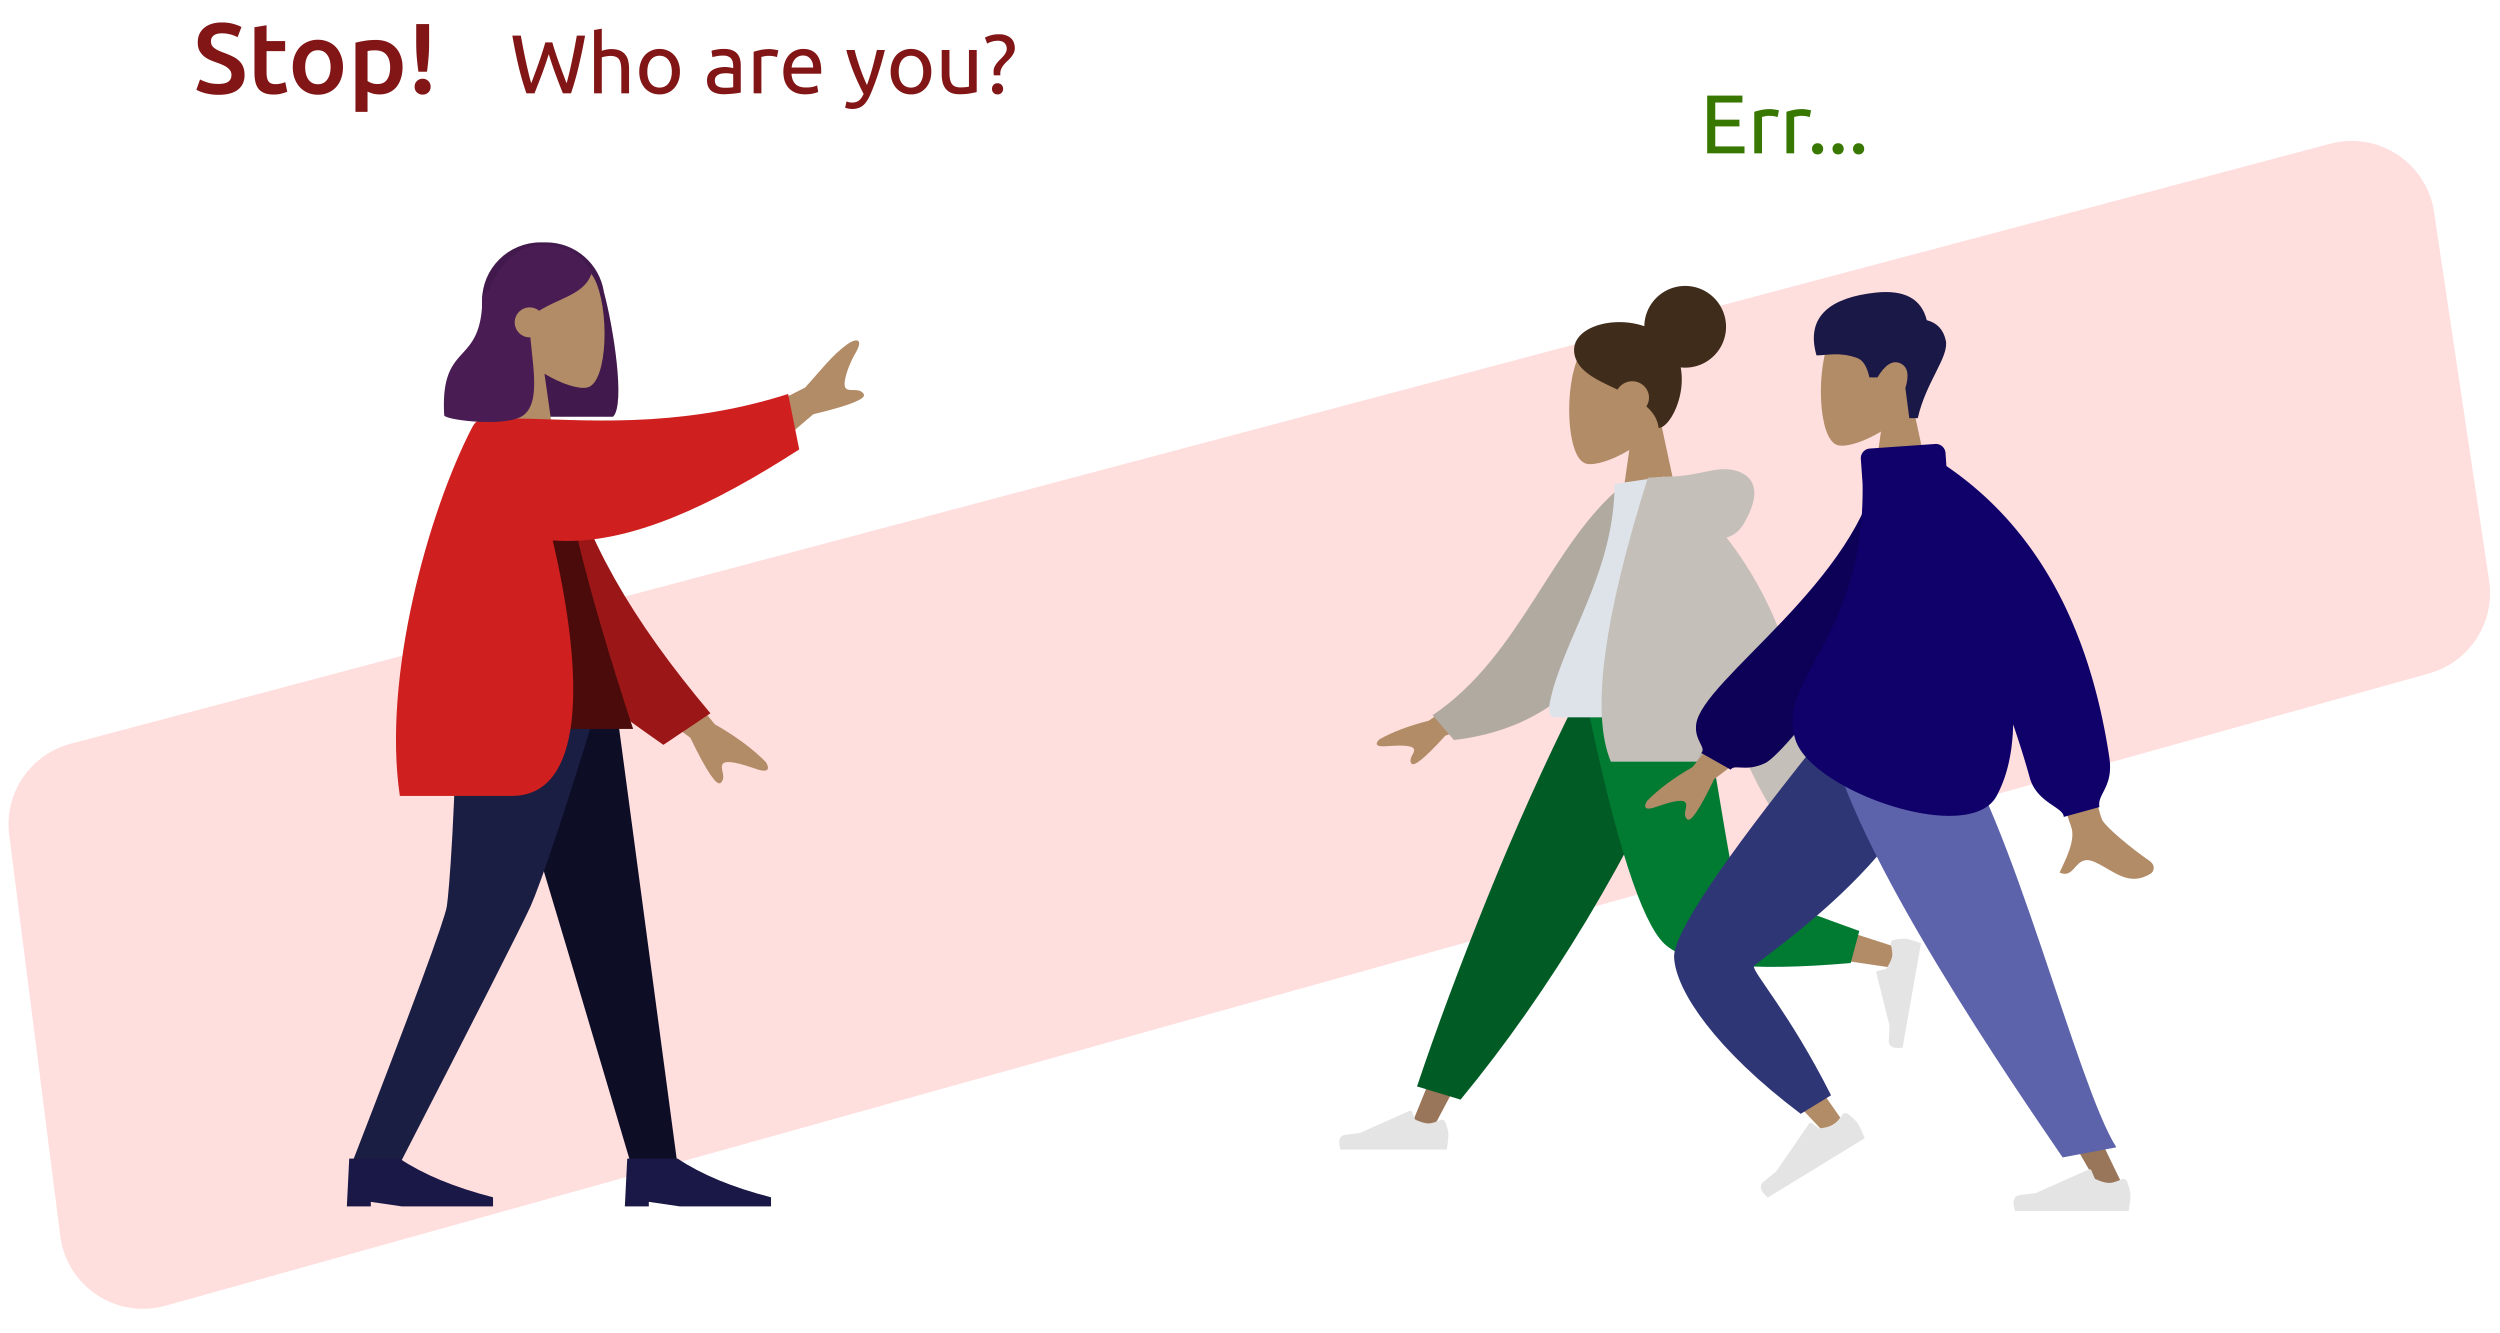 <svg width="750" height="400" fill="none" xmlns="http://www.w3.org/2000/svg"><path d="M2.763 250.463c-1.582-12.427 6.277-24.105 18.384-27.32L699.073 43.121c14.408-3.826 28.94 5.727 31.142 20.47l16.525 110.656c1.862 12.471-5.855 24.378-18 27.77L49.61 391.724c-14.69 4.104-29.6-5.79-31.526-20.92L2.764 250.463z" fill="red" fill-opacity=".13"/><path fill-rule="evenodd" clip-rule="evenodd" d="M181.178 87.655c2.816 10.378 6.486 33.704 2.741 37.363h-23.692l-.008-.125c-8.781-.972-15.611-8.418-15.611-17.458V90.278c0-9.701 7.864-17.566 17.565-17.566h1.634c8.81 0 16.105 6.486 17.371 14.943z" fill="#491C54"/><path fill-rule="evenodd" clip-rule="evenodd" d="M181.178 87.655c2.816 10.378 6.486 33.704 2.741 37.363h-23.692l-.008-.125c-8.781-.972-15.611-8.418-15.611-17.458V90.278c0-9.701 7.864-17.566 17.565-17.566h1.634c8.81 0 16.105 6.486 17.371 14.943z" fill="#000" fill-opacity=".1"/><path fill-rule="evenodd" clip-rule="evenodd" d="M153.809 104.159c-3.765-4.42-6.313-9.835-5.887-15.903 1.227-17.484 25.565-13.638 30.3-4.813 4.734 8.824 4.171 31.208-1.947 32.785-2.44.629-7.639-.911-12.929-4.1l3.321 23.493h-19.608l6.75-31.462z" fill="#B28B67"/><g clip-path="url(#clip0)" fill-rule="evenodd" clip-rule="evenodd"><path d="M144.314 198.529l26.065 86.982 19.018 64.111h13.871l-20.209-151.093h-38.745z" fill="#0D0D26"/><path d="M137.343 198.529c-.603 44.832-2.659 69.284-3.292 73.357-.633 4.074-10.204 29.985-28.714 77.736h14.369c23.565-45.809 36.719-71.72 39.463-77.736 2.744-6.015 11.213-30.467 23.968-73.357h-45.794z" fill="#1A1E42"/><path d="M104.052 361.928l.719-14.357h15.098c7.159 4.786 16.506 8.66 28.04 11.622v2.735h-27.321l-9.346-1.367v1.367h-7.19zM187.451 361.928l.719-14.357h15.098c7.159 4.786 16.505 8.66 28.039 11.622v2.735h-27.32l-9.346-1.367v1.367h-7.19z" fill="#191847"/></g><path fill-rule="evenodd" clip-rule="evenodd" d="M212.672 130.798l28.882-14.532c4.909-5.432 8.037-9.648 12.531-12.916 2.451-1.783 5.023-2.043 2.859 2.042-2.427 3.977-4.359 9.766-3.238 11.056 1.121 1.291 4.086-.354 5.402 1.771.878 1.417-4.159 3.431-15.112 6.042l-21.251 18.136-10.073-11.599zM194.018 192.168l20.386 25.096c6.358 3.629 11.473 7.416 15.345 11.36.826 1.27 1.615 3.612-2.791 2.094-4.405-1.519-9.107-2.918-10.127-1.546-1.02 1.371 1.222 3.915-.572 5.656-1.195 1.162-4.242-3.327-9.14-13.465l-22.27-16.87 9.169-12.325z" fill="#B28B67"/><path fill-rule="evenodd" clip-rule="evenodd" d="M167.86 132.082c7.052 29.187 21.789 53.996 45.253 81.91l-14.106 9.447c-29.027-20.33-44.111-31.963-46.13-58.328-.507-6.617 3.081-26.353 4.484-36.864l10.499 3.835z" fill="#CF1F1F"/><path fill-rule="evenodd" clip-rule="evenodd" d="M167.86 132.082c7.052 29.187 21.789 53.996 45.253 81.91l-14.106 9.447c-29.027-20.33-44.111-31.963-46.13-58.328-.507-6.617 3.081-26.353 4.484-36.864l10.499 3.835z" fill="#000" fill-opacity=".25"/><path fill-rule="evenodd" clip-rule="evenodd" d="M127.022 218.674h62.908c-14.25-43.46-21.529-73.288-21.838-89.484-.016-.826-1.541-2.281-2.215-2.09-4.934 1.393-10.214.872-15.839-1.563-14.914 23.985-20.071 53.516-23.016 93.137z" fill="#4B0B0B"/><path fill-rule="evenodd" clip-rule="evenodd" d="M155.406 125.575c18.033.148 47.289 3.441 81.03-7.391l3.331 16.645c-25.501 16.401-51.323 29.106-73.949 27.301 9.825 42.146 9.372 76.647-12.32 76.647h-33.542c-5.328-35.803 8.674-85.443 21.654-110.482.496-.956 1.551-2.758 4.037-2.758h9.746l.013.038z" fill="#CF1F1F"/><path fill-rule="evenodd" clip-rule="evenodd" d="M159.109 101.205c.904 9.704 2.847 19.771-2.15 23.417-4.998 3.646-23.192 1.423-23.693 0-1.32-22.936 11.438-14.054 11.438-35.65.795-.776 1.547-1.545 2.29-2.209l-.026-.635c4.103-8.399 9.308-12.599 15.615-12.599 9.461 0 12.447 4.403 14.989 8.14-1.901 6.524-9.279 7.491-15.835 11.558a4.493 4.493 0 10-2.628 7.978z" fill="#491C54"/><g clip-path="url(#clip1)" fill-rule="evenodd" clip-rule="evenodd"><path d="M498.317 127.034c3.765-4.419 6.313-9.834 5.887-15.902-1.226-17.484-25.565-13.638-30.299-4.813-4.734 8.824-4.172 31.208 1.947 32.785 2.44.629 7.638-.912 12.929-4.1l-3.321 23.493h19.608l-6.751-31.463z" fill="#B28B67"/><path d="M493.3 97.865c-9.851-3.413-22.633.575-20.923 8.573 1.099 5.136 7.047 7.702 12.899 10.447a5.052 5.052 0 014.389-2.506c2.778 0 5.03 2.195 5.03 4.902 0 .975-.292 1.884-.796 2.647 1.969 1.713 3.358 3.774 3.694 6.448 3.173 0 8.302-9.317 6.608-18.156.444.049.895.074 1.352.074 6.768 0 12.255-5.487 12.255-12.255 0-6.768-5.487-12.255-12.255-12.255-6.71 0-12.16 5.393-12.253 12.08z" fill="#3F2C1B"/></g><path fill-rule="evenodd" clip-rule="evenodd" d="M502.826 209.967l-41.945 70.125-31.447 59.285h-6.773l52.689-129.41h27.476z" fill="#997659"/><path fill-rule="evenodd" clip-rule="evenodd" d="M433.575 336.64c.632 1.686.948 2.947.948 3.784 0 1.018-.17 2.504-.509 4.457h-31.838c-.828-2.736-.35-4.212 1.433-4.43a179.54 179.54 0 004.442-.591l14.798-6.597a.564.564 0 01.752.3l.951 2.308c1.65.769 2.991 1.154 4.023 1.154.838 0 1.996-.338 3.473-1.015a1.128 1.128 0 011.527.63z" fill="#E4E4E4"/><path fill-rule="evenodd" clip-rule="evenodd" d="M438.167 329.884l-13.062-3.952c5.723-17.108 12.737-35.936 21.043-56.482s17.226-40.374 26.76-59.483h36.893c-10.6 24.172-21.838 46.136-33.713 65.891-11.875 19.754-24.515 37.763-37.921 54.026z" fill="#015B25"/><path fill-rule="evenodd" clip-rule="evenodd" d="M505.582 209.967c3.959 24.643 11.595 56.126 12.315 57.098.481.647 17.775 6.443 51.883 17.385l-1.463 5.973c-40.674-5.869-62.106-10.422-64.295-13.659-3.284-4.857-19.682-43.222-26.034-66.797h27.594z" fill="#B28B67"/><path fill-rule="evenodd" clip-rule="evenodd" d="M557.79 279.287l-2.577 9.62c-30.421 2.668-49.061.74-55.92-5.784-6.858-6.524-14.675-30.909-23.449-73.156h35.179c5.56 34.594 8.668 52.618 9.324 54.07.657 1.452 13.138 6.535 37.443 15.25z" fill="#017A32"/><path fill-rule="evenodd" clip-rule="evenodd" d="M568.109 281.962c1.77-.329 3.067-.421 3.892-.276 1.002.177 2.435.602 4.3 1.275l-5.529 31.354c-2.837.34-4.208-.386-4.114-2.18.095-1.793.158-3.286.19-4.477l-3.927-15.719a.564.564 0 01.411-.685l.015-.003 2.438-.536c1.044-1.492 1.656-2.746 1.836-3.762.145-.825.013-2.024-.398-3.596a1.13 1.13 0 01.808-1.378l.078-.017z" fill="#E4E4E4"/><path fill-rule="evenodd" clip-rule="evenodd" d="M450.171 201.39l-21.581 14.838c-5.854 1.479-10.744 3.319-14.671 5.52-.928.792-2.049 2.395 1.798 2.118 3.847-.277 7.907-.407 8.438.822.531 1.229-1.797 2.698-.724 4.356.715 1.105 4.095-1.666 10.139-8.314l21.372-8.298-4.771-11.042zm82.862.512l-14.139.052c8.73 26.387 13.443 40.388 14.139 42.003 1.566 3.633-1.747 9.165-3.164 12.139 4.614 1.933 4.123-5.227 9.943-2.691 5.313 2.314 9.355 6.508 15.493 2.961.755-.436 1.582-2.077-.416-3.36-4.978-3.196-12.152-8.79-13.121-10.631-1.322-2.511-4.234-16.002-8.735-40.473z" fill="#B28B67"/><path fill-rule="evenodd" clip-rule="evenodd" d="M492.853 146.352l-5.85-.94c-21.707 17.558-30.622 51.288-57.23 69.156l6.405 7.433c46.158-5.351 57.599-46.494 56.675-75.649z" fill="#B0AAA0"/><path fill-rule="evenodd" clip-rule="evenodd" d="M518.357 215.193h-51.766c-2.365 0-1.919-3.199-1.577-4.812 3.946-18.625 19.351-38.702 19.351-65.215l14.932-2.192c12.35 18.598 16.621 41.497 19.06 72.219z" fill="#DDE3E9"/><path fill-rule="evenodd" clip-rule="evenodd" d="M517.941 161.255c2.168-.583 3.886-1.945 5.152-4.084 5.457-9.22 3.486-14.297-2.346-15.966-5.832-1.668-11.034 1.769-20.326 1.769-.506 0-.968.03-1.389.089l-4.674.25c-13.412 42.558-17.11 70.953-11.097 85.183h40.744c2.414 5.271 4.724 9.705 6.93 13.303h11.102c1.045-31.632-6.987-58.48-24.096-80.544z" fill="#C4BFB8"/><path fill-rule="evenodd" clip-rule="evenodd" d="M515.133 206.639c-1.282 10.039-3.364 17.324-6.248 21.857h15.12c-2.816-6.148-5.773-13.434-8.872-21.857z" fill="#000" fill-opacity=".1"/><path fill-rule="evenodd" clip-rule="evenodd" d="M579.108 216.396c1.887 14.799-58.24 71.679-58.398 72.965-.07.571 10.501 16.047 31.713 46.427l-5.543 3.557c-29.33-30.783-43.807-48.17-43.429-52.159.54-5.713 14.753-27.025 42.638-63.937l33.019-6.853z" fill="#B28B67"/><path fill-rule="evenodd" clip-rule="evenodd" d="M549.315 328.586l-9.099 5.566c-25.449-19.173-37.476-36.81-37.987-46.935-.341-6.75 13.817-28.02 42.472-63.811l35.119-7.117c5.645 34.013-53.075 71.982-53.636 73.594-.562 1.612 10.692 14.004 23.131 38.703z" fill="#2F3676"/><path fill-rule="evenodd" clip-rule="evenodd" d="M554.403 334.191c1.52 1.187 2.513 2.163 2.981 2.927.569.93 1.244 2.382 2.026 4.356l-29.088 17.795c-2.285-2.037-2.674-3.653-1.167-4.848a184.764 184.764 0 003.728-3.023l9.833-14.298a.604.604 0 01.841-.155l.014.009 2.158 1.577c1.938-.219 3.379-.617 4.321-1.193.766-.469 1.635-1.425 2.606-2.869a1.209 1.209 0 011.747-.278z" fill="#E4E4E4"/><path fill-rule="evenodd" clip-rule="evenodd" d="M575.652 218.786l31.284 75.105 30.747 63.495h-7.254l-79.368-138.6h24.591z" fill="#997659"/><path fill-rule="evenodd" clip-rule="evenodd" d="M638.117 354.455c.677 1.805 1.015 3.156 1.015 4.052 0 1.091-.182 2.682-.545 4.773h-34.099c-.886-2.929-.375-4.511 1.534-4.744 1.91-.234 3.496-.445 4.758-.633l15.849-7.066a.605.605 0 01.799.306l.006.016 1.019 2.471c1.768.825 3.204 1.237 4.309 1.237.897 0 2.137-.362 3.719-1.087a1.208 1.208 0 011.636.675z" fill="#E4E4E4"/><path fill-rule="evenodd" clip-rule="evenodd" d="M634.907 344.195l-16.119 3.023c-12.464-18.323-64.623-93.456-70.342-128.432h35.885c19.098 25.284 38.696 106.783 50.576 125.409z" fill="#5C63AB"/><path fill-rule="evenodd" clip-rule="evenodd" d="M573.825 121.505c3.765-4.419 6.313-9.834 5.887-15.903-1.227-17.484-25.565-13.637-30.3-4.813-4.734 8.825-4.171 31.209 1.947 32.786 2.44.629 7.639-.912 12.929-4.101l-3.321 23.493h19.608l-6.75-31.462z" fill="#B28B67"/><path fill-rule="evenodd" clip-rule="evenodd" d="M575.332 125.441c2.461-10.949 9.471-18.412 8.401-23.306-.714-3.262-2.617-5.29-5.708-6.086-1.599-6.468-6.755-9.219-15.469-8.253-13.071 1.449-21.049 6.877-17.604 18.822 3.167 0 6.99-1.146 12.277.817 1.678.622 2.877 2.553 3.599 5.792h2.389c2.319-3.844 4.605-5.256 6.859-4.237 2.254 1.018 2.766 3.493 1.537 7.424l1.177 9.027h2.542z" fill="#191847"/><path fill-rule="evenodd" clip-rule="evenodd" d="M525.839 207.723l-18.092 22.403c-5.653 3.249-10.198 6.634-13.637 10.157-.733 1.133-1.429 3.221 2.491 1.858 3.919-1.364 8.103-2.622 9.015-1.403.913 1.218-1.078 3.489.524 5.036 1.068 1.031 3.77-2.974 8.107-12.016l19.79-15.082-8.198-10.953zM617.887 186.006l-15.934.06c12.136 39.317 18.577 59.903 19.326 61.757 1.683 4.173-1.879 10.528-3.403 13.943 4.962 2.221 4.434-6.003 10.694-3.091 5.714 2.659 10.06 7.475 16.662 3.402.811-.501 1.701-2.387-.448-3.86-5.354-3.671-13.069-10.096-14.111-12.211-1.422-2.884-5.684-22.884-12.786-60z" fill="#B28B67"/><path fill-rule="evenodd" clip-rule="evenodd" d="M570.224 138.596l-6.375-.328c-5.702 35.962-53.449 65.695-55.006 79.071-.571 4.905 3.149 6.907 1.549 8.571l8.828 4.979c1.184-1.768 4.468.817 10.353-1.965 5.884-2.782 45.554-49.132 40.651-90.328z" fill="#0C0057"/><path fill-rule="evenodd" clip-rule="evenodd" d="M558.775 145.165c.726 46.387-26.089 58.219-20.116 76.827 4.932 15.367 52.142 31.886 60.311 16.823 3.307-6.097 4.807-13.472 4.978-21.489 2.088 6.16 3.739 11.462 4.954 15.908 2.095 7.669 10.219 8.888 10.219 11.843l10.703-2.955c-.726-4.014 4.32-5.968 2.967-14.935-6.061-40.178-22.348-69.302-48.861-87.372l-.274-3.922a2.91 2.91 0 00-3.106-2.701l-19.599 1.371a2.91 2.91 0 00-2.7 3.106l.524 7.496z" fill="#0F006A"/><path d="M65.537 25.18c1.36 0 2.35-.23 2.97-.69.62-.46.93-1.11.93-1.95 0-.5-.11-.93-.33-1.29-.2-.36-.5-.68-.9-.96-.38-.3-.85-.57-1.41-.81-.56-.26-1.2-.51-1.92-.75-.72-.26-1.42-.54-2.1-.84a7.77 7.77 0 01-1.77-1.17c-.5-.46-.91-1.01-1.23-1.65-.3-.64-.45-1.41-.45-2.31 0-1.88.65-3.35 1.95-4.41 1.3-1.08 3.07-1.62 5.31-1.62 1.3 0 2.45.15 3.45.45 1.02.28 1.82.59 2.4.93l-1.17 3.06a8.92 8.92 0 00-2.25-.87c-.8-.2-1.63-.3-2.49-.3-1.02 0-1.82.21-2.4.63-.56.42-.84 1.01-.84 1.77 0 .46.09.86.27 1.2.2.32.47.61.81.87.36.26.77.5 1.23.72.48.22 1 .43 1.56.63.98.36 1.85.73 2.61 1.11.78.36 1.43.8 1.95 1.32.54.5.95 1.1 1.23 1.8.28.68.42 1.51.42 2.49 0 1.88-.67 3.34-2.01 4.38-1.32 1.02-3.26 1.53-5.82 1.53-.86 0-1.65-.06-2.37-.18-.7-.1-1.33-.23-1.89-.39-.54-.16-1.01-.32-1.41-.48-.4-.18-.72-.34-.96-.48l1.11-3.09c.54.3 1.27.6 2.19.9.92.3 2.03.45 3.33.45zm10.8-17.01l3.63-.6v4.74h5.58v3.03h-5.58v6.39c0 1.26.2 2.16.6 2.7.4.54 1.08.81 2.04.81.66 0 1.24-.07 1.74-.21.52-.14.93-.27 1.23-.39l.6 2.88c-.42.18-.97.36-1.65.54-.68.2-1.48.3-2.4.3-1.12 0-2.06-.15-2.82-.45-.74-.3-1.33-.73-1.77-1.29-.44-.58-.75-1.27-.93-2.07-.18-.82-.27-1.75-.27-2.79V8.17zm26.558 11.97c0 1.24-.18 2.37-.54 3.39-.36 1.02-.87 1.89-1.53 2.61s-1.46 1.28-2.4 1.68c-.92.4-1.94.6-3.06.6s-2.14-.2-3.06-.6c-.92-.4-1.71-.96-2.37-1.68-.66-.72-1.18-1.59-1.56-2.61-.36-1.02-.54-2.15-.54-3.39 0-1.24.18-2.36.54-3.36.38-1.02.9-1.89 1.56-2.61.68-.72 1.48-1.27 2.4-1.65.92-.4 1.93-.6 3.03-.6 1.1 0 2.11.2 3.03.6.94.38 1.74.93 2.4 1.65.66.72 1.17 1.59 1.53 2.61.38 1 .57 2.12.57 3.36zm-3.72 0c0-1.56-.34-2.79-1.02-3.69-.66-.92-1.59-1.38-2.79-1.38s-2.14.46-2.82 1.38c-.66.9-.99 2.13-.99 3.69 0 1.58.33 2.83.99 3.75.68.92 1.62 1.38 2.82 1.38 1.2 0 2.13-.46 2.79-1.38.68-.92 1.02-2.17 1.02-3.75zm17.87.09c0-1.62-.37-2.88-1.11-3.78-.72-.9-1.89-1.35-3.51-1.35-.34 0-.7.02-1.08.06-.36.02-.72.08-1.08.18v8.97c.32.22.74.43 1.26.63.54.18 1.11.27 1.71.27 1.32 0 2.28-.45 2.88-1.35.62-.9.93-2.11.93-3.63zm3.72-.06c0 1.2-.16 2.3-.48 3.3-.3 1-.74 1.86-1.32 2.58-.58.72-1.31 1.28-2.19 1.68-.86.4-1.84.6-2.94.6-.74 0-1.42-.09-2.04-.27-.62-.18-1.13-.38-1.53-.6v6.09h-3.63V12.82c.74-.2 1.65-.39 2.73-.57 1.08-.18 2.22-.27 3.42-.27 1.24 0 2.35.19 3.33.57.98.38 1.81.93 2.49 1.65.7.7 1.23 1.56 1.59 2.58.38 1 .57 2.13.57 3.39zm7.971-7.38c0 1.66-.06 3.18-.18 4.56-.12 1.38-.27 2.77-.45 4.17h-2.58a76.1 76.1 0 01-.48-4.17c-.12-1.4-.18-2.92-.18-4.56V7.21h3.87v5.58zm.45 13.23c0 .7-.23 1.27-.69 1.71-.46.44-1.03.66-1.71.66-.66 0-1.23-.22-1.71-.66-.46-.44-.69-1.01-.69-1.71s.23-1.27.69-1.71c.48-.46 1.05-.69 1.71-.69.68 0 1.25.23 1.71.69.46.44.69 1.01.69 1.71zM164.625 16.25c-.7 2.233-1.408 4.3-2.125 6.2-.717 1.9-1.433 3.75-2.15 5.55h-2.425a86.952 86.952 0 01-2.35-8.075 163.258 163.258 0 01-1.875-9.25h2.55c.233 1.3.475 2.6.725 3.9.25 1.3.508 2.567.775 3.8.267 1.217.533 2.383.8 3.5s.542 2.15.825 3.1c.667-1.75 1.375-3.667 2.125-5.75.75-2.1 1.45-4.267 2.1-6.5h2.1c.65 2.233 1.358 4.4 2.125 6.5.767 2.083 1.483 4 2.15 5.75.267-.933.533-1.958.8-3.075.267-1.117.525-2.283.775-3.5.267-1.233.525-2.5.775-3.8.25-1.317.492-2.625.725-3.925h2.475c-.6 3.333-1.242 6.417-1.925 9.25A87.064 87.064 0 01171.3 28h-2.425c-.733-1.8-1.45-3.65-2.15-5.55s-1.4-3.967-2.1-6.2zM178.218 28V9l2.325-.4v6.65a7.228 7.228 0 011.375-.375c.5-.1.991-.15 1.475-.15 1.033 0 1.891.15 2.575.45.683.283 1.225.692 1.625 1.225.416.517.708 1.142.875 1.875.166.733.25 1.542.25 2.425V28h-2.325v-6.8c0-.8-.059-1.483-.175-2.05-.1-.567-.275-1.025-.525-1.375-.25-.35-.584-.6-1-.75-.417-.167-.934-.25-1.55-.25-.25 0-.509.017-.775.05-.267.033-.525.075-.775.125-.234.033-.45.075-.65.125-.184.05-.317.092-.4.125V28h-2.325zm25.757-6.5c0 1.033-.15 1.967-.45 2.8-.3.833-.725 1.55-1.275 2.15a5.565 5.565 0 01-1.925 1.4 6.235 6.235 0 01-2.45.475c-.883 0-1.7-.158-2.45-.475-.75-.333-1.4-.8-1.95-1.4a6.525 6.525 0 01-1.25-2.15c-.3-.833-.45-1.767-.45-2.8 0-1.017.15-1.942.45-2.775.3-.85.717-1.575 1.25-2.175.55-.6 1.2-1.058 1.95-1.375.75-.333 1.567-.5 2.45-.5.883 0 1.7.167 2.45.5.75.317 1.392.775 1.925 1.375.55.6.975 1.325 1.275 2.175.3.833.45 1.758.45 2.775zm-2.425 0c0-1.467-.333-2.625-1-3.475-.65-.867-1.542-1.3-2.675-1.3-1.133 0-2.033.433-2.7 1.3-.65.85-.975 2.008-.975 3.475s.325 2.633.975 3.5c.667.85 1.567 1.275 2.7 1.275 1.133 0 2.025-.425 2.675-1.275.667-.867 1-2.033 1-3.5zm15.882 4.825c.55 0 1.034-.008 1.45-.025a7.217 7.217 0 001.075-.15v-3.875c-.166-.083-.441-.15-.825-.2a7.691 7.691 0 00-1.35-.1c-.35 0-.725.025-1.125.075-.383.05-.741.158-1.075.325-.316.15-.583.367-.8.65-.216.267-.325.625-.325 1.075 0 .833.267 1.417.8 1.75.534.317 1.259.475 2.175.475zm-.2-11.65c.934 0 1.717.125 2.35.375.65.233 1.167.575 1.55 1.025.4.433.684.958.85 1.575.167.6.25 1.267.25 2v8.125c-.2.033-.483.083-.85.15-.35.05-.75.1-1.2.15-.45.05-.941.092-1.475.125-.516.05-1.033.075-1.55.075a8.566 8.566 0 01-2.025-.225 4.672 4.672 0 01-1.6-.7c-.45-.333-.8-.767-1.05-1.3s-.375-1.175-.375-1.925c0-.717.142-1.333.425-1.85.3-.517.7-.933 1.2-1.25.5-.317 1.084-.55 1.75-.7a9.547 9.547 0 012.1-.225c.234 0 .475.017.725.05.25.017.484.05.7.1a10.96 10.96 0 01.95.175v-.65c0-.383-.041-.758-.125-1.125a2.485 2.485 0 00-.45-1 2.117 2.117 0 00-.9-.7c-.366-.183-.85-.275-1.45-.275-.766 0-1.441.058-2.025.175-.566.1-.991.208-1.275.325l-.275-1.925c.3-.133.8-.258 1.5-.375.7-.133 1.459-.2 2.275-.2zm13.662.05c.2 0 .425.017.675.05.266.017.525.05.775.1.25.033.475.075.675.125.216.033.375.067.475.1l-.4 2.025c-.184-.067-.492-.142-.925-.225-.417-.1-.959-.15-1.625-.15-.434 0-.867.05-1.3.15a22.11 22.11 0 00-.825.175V28h-2.325V15.55c.55-.2 1.233-.383 2.05-.55.816-.183 1.733-.275 2.75-.275zm4.118 6.8c0-1.15.167-2.15.5-3 .334-.867.775-1.583 1.325-2.15a5.385 5.385 0 011.9-1.275 5.937 5.937 0 012.2-.425c1.75 0 3.092.55 4.025 1.65.934 1.083 1.4 2.742 1.4 4.975v.4c0 .15-.008.292-.025.425h-8.9c.1 1.35.492 2.375 1.175 3.075.684.7 1.75 1.05 3.2 1.05.817 0 1.5-.067 2.05-.2.567-.15.992-.292 1.275-.425l.325 1.95c-.283.15-.783.308-1.5.475-.7.167-1.5.25-2.4.25-1.133 0-2.116-.167-2.95-.5-.816-.35-1.491-.825-2.025-1.425a5.932 5.932 0 01-1.2-2.125 9.448 9.448 0 01-.375-2.725zm8.925-1.275c.017-1.05-.25-1.908-.8-2.575-.533-.683-1.275-1.025-2.225-1.025-.533 0-1.008.108-1.425.325-.4.2-.741.467-1.025.8a3.961 3.961 0 00-.675 1.15c-.15.433-.25.875-.3 1.325h6.45zm10.026 10.175c.184.083.417.158.7.225.3.083.592.125.875.125.917 0 1.634-.208 2.15-.625.517-.4.984-1.058 1.4-1.975a74.67 74.67 0 01-2.95-6.35c-.9-2.25-1.65-4.525-2.25-6.825h2.5c.184.75.4 1.558.65 2.425.267.867.559 1.758.875 2.675.317.917.659 1.833 1.025 2.75.367.917.75 1.8 1.15 2.65a66.132 66.132 0 001.65-5.2c.467-1.717.909-3.483 1.325-5.3h2.4c-.6 2.45-1.266 4.808-2 7.075a72.753 72.753 0 01-2.375 6.325c-.333.75-.683 1.392-1.05 1.925-.35.55-.741 1-1.175 1.35-.433.35-.925.608-1.475.775-.533.167-1.141.25-1.825.25-.183 0-.375-.017-.575-.05-.2-.017-.4-.05-.6-.1a4.868 4.868 0 01-.525-.125 2.755 2.755 0 01-.325-.125l.425-1.875zM279.39 21.5c0 1.033-.15 1.967-.45 2.8-.3.833-.725 1.55-1.275 2.15a5.565 5.565 0 01-1.925 1.4 6.235 6.235 0 01-2.45.475c-.883 0-1.7-.158-2.45-.475-.75-.333-1.4-.8-1.95-1.4a6.525 6.525 0 01-1.25-2.15c-.3-.833-.45-1.767-.45-2.8 0-1.017.15-1.942.45-2.775.3-.85.717-1.575 1.25-2.175.55-.6 1.2-1.058 1.95-1.375.75-.333 1.567-.5 2.45-.5.883 0 1.7.167 2.45.5.75.317 1.392.775 1.925 1.375.55.6.975 1.325 1.275 2.175.3.833.45 1.758.45 2.775zm-2.425 0c0-1.467-.333-2.625-1-3.475-.65-.867-1.542-1.3-2.675-1.3-1.133 0-2.033.433-2.7 1.3-.65.85-.975 2.008-.975 3.475s.325 2.633.975 3.5c.667.85 1.567 1.275 2.7 1.275 1.133 0 2.025-.425 2.675-1.275.667-.867 1-2.033 1-3.5zm16.046 6.125c-.533.133-1.242.275-2.125.425-.867.15-1.875.225-3.025.225-1 0-1.842-.142-2.525-.425-.683-.3-1.233-.717-1.65-1.25a5.018 5.018 0 01-.9-1.875 10.012 10.012 0 01-.275-2.425V15h2.325v6.8c0 1.583.25 2.717.75 3.4.5.683 1.342 1.025 2.525 1.025.25 0 .508-.008.775-.025s.517-.033.75-.05c.233-.033.442-.058.625-.075.2-.033.342-.067.425-.1V15h2.325v12.625zm6.356-15.4c-1.1 0-2.175.283-3.225.85l-.65-1.8c.566-.3 1.2-.542 1.9-.725a9.146 9.146 0 012.275-.275c.95 0 1.725.133 2.325.4.616.25 1.108.575 1.475.975.366.4.616.85.75 1.35.15.483.225.95.225 1.4a3.48 3.48 0 01-.325 1.525 6.494 6.494 0 01-.8 1.225c-.317.383-.667.75-1.05 1.1-.384.35-.734.717-1.05 1.1a5.508 5.508 0 00-.8 1.225 3.25 3.25 0 00-.325 1.475v.275c0 .1.008.192.025.275h-1.95a5.319 5.319 0 01-.1-1.05c0-.533.091-1.017.275-1.45.2-.433.45-.833.75-1.2.3-.383.616-.733.95-1.05.333-.333.65-.667.95-1 .3-.333.541-.683.725-1.05.2-.367.3-.767.3-1.2 0-.7-.225-1.267-.675-1.7-.45-.45-1.109-.675-1.975-.675zm1.575 14.425c0 .45-.15.842-.45 1.175-.3.333-.709.5-1.225.5-.517 0-.925-.167-1.225-.5a1.7 1.7 0 01-.45-1.175c0-.45.15-.842.45-1.175.3-.333.708-.5 1.225-.5.516 0 .925.167 1.225.5.3.333.45.725.45 1.175z" fill="#821616"/><path d="M512.15 46V28.675h10.575v2.075h-8.15v5.15h7.25v2.025h-7.25v6h8.775V46h-11.2zm18.932-13.275c.2 0 .425.017.675.05.267.017.525.05.775.1.25.033.475.075.675.125.217.033.375.067.475.1l-.4 2.025c-.183-.067-.491-.142-.925-.225-.416-.1-.958-.15-1.625-.15-.433 0-.866.05-1.3.15-.416.083-.691.142-.825.175V46h-2.325V33.55c.55-.2 1.234-.383 2.05-.55.817-.183 1.734-.275 2.75-.275zm9.644 0c.2 0 .425.017.675.05.266.017.525.05.775.1.25.033.475.075.675.125.216.033.375.067.475.1l-.4 2.025c-.184-.067-.492-.142-.925-.225-.417-.1-.959-.15-1.625-.15-.434 0-.867.05-1.3.15a22.11 22.11 0 00-.825.175V46h-2.325V33.55c.55-.2 1.233-.383 2.05-.55.816-.183 1.733-.275 2.75-.275zm6.226 11.925c0 .45-.15.842-.45 1.175-.3.333-.708.5-1.225.5-.517 0-.925-.167-1.225-.5a1.7 1.7 0 01-.45-1.175c0-.45.15-.842.45-1.175.3-.333.708-.5 1.225-.5.517 0 .925.167 1.225.5.3.333.45.725.45 1.175zm6.152 0c0 .45-.15.842-.45 1.175-.3.333-.708.5-1.225.5-.516 0-.925-.167-1.225-.5a1.7 1.7 0 01-.45-1.175c0-.45.15-.842.45-1.175.3-.333.709-.5 1.225-.5.517 0 .925.167 1.225.5.3.333.45.725.45 1.175zm6.153 0c0 .45-.15.842-.45 1.175-.3.333-.708.5-1.225.5-.517 0-.925-.167-1.225-.5a1.7 1.7 0 01-.45-1.175c0-.45.15-.842.45-1.175.3-.333.708-.5 1.225-.5.517 0 .925.167 1.225.5.3.333.45.725.45 1.175z" fill="#387800"/><defs><clipPath id="clip0"><path fill="#fff" transform="translate(52.288 198.529)" d="M0 0h215.686v163.399H0z"/></clipPath><clipPath id="clip1"><path fill="#fff" transform="matrix(-1 0 0 1 547.386 73.53)" d="M0 0h111.111v84.967H0z"/></clipPath></defs></svg>